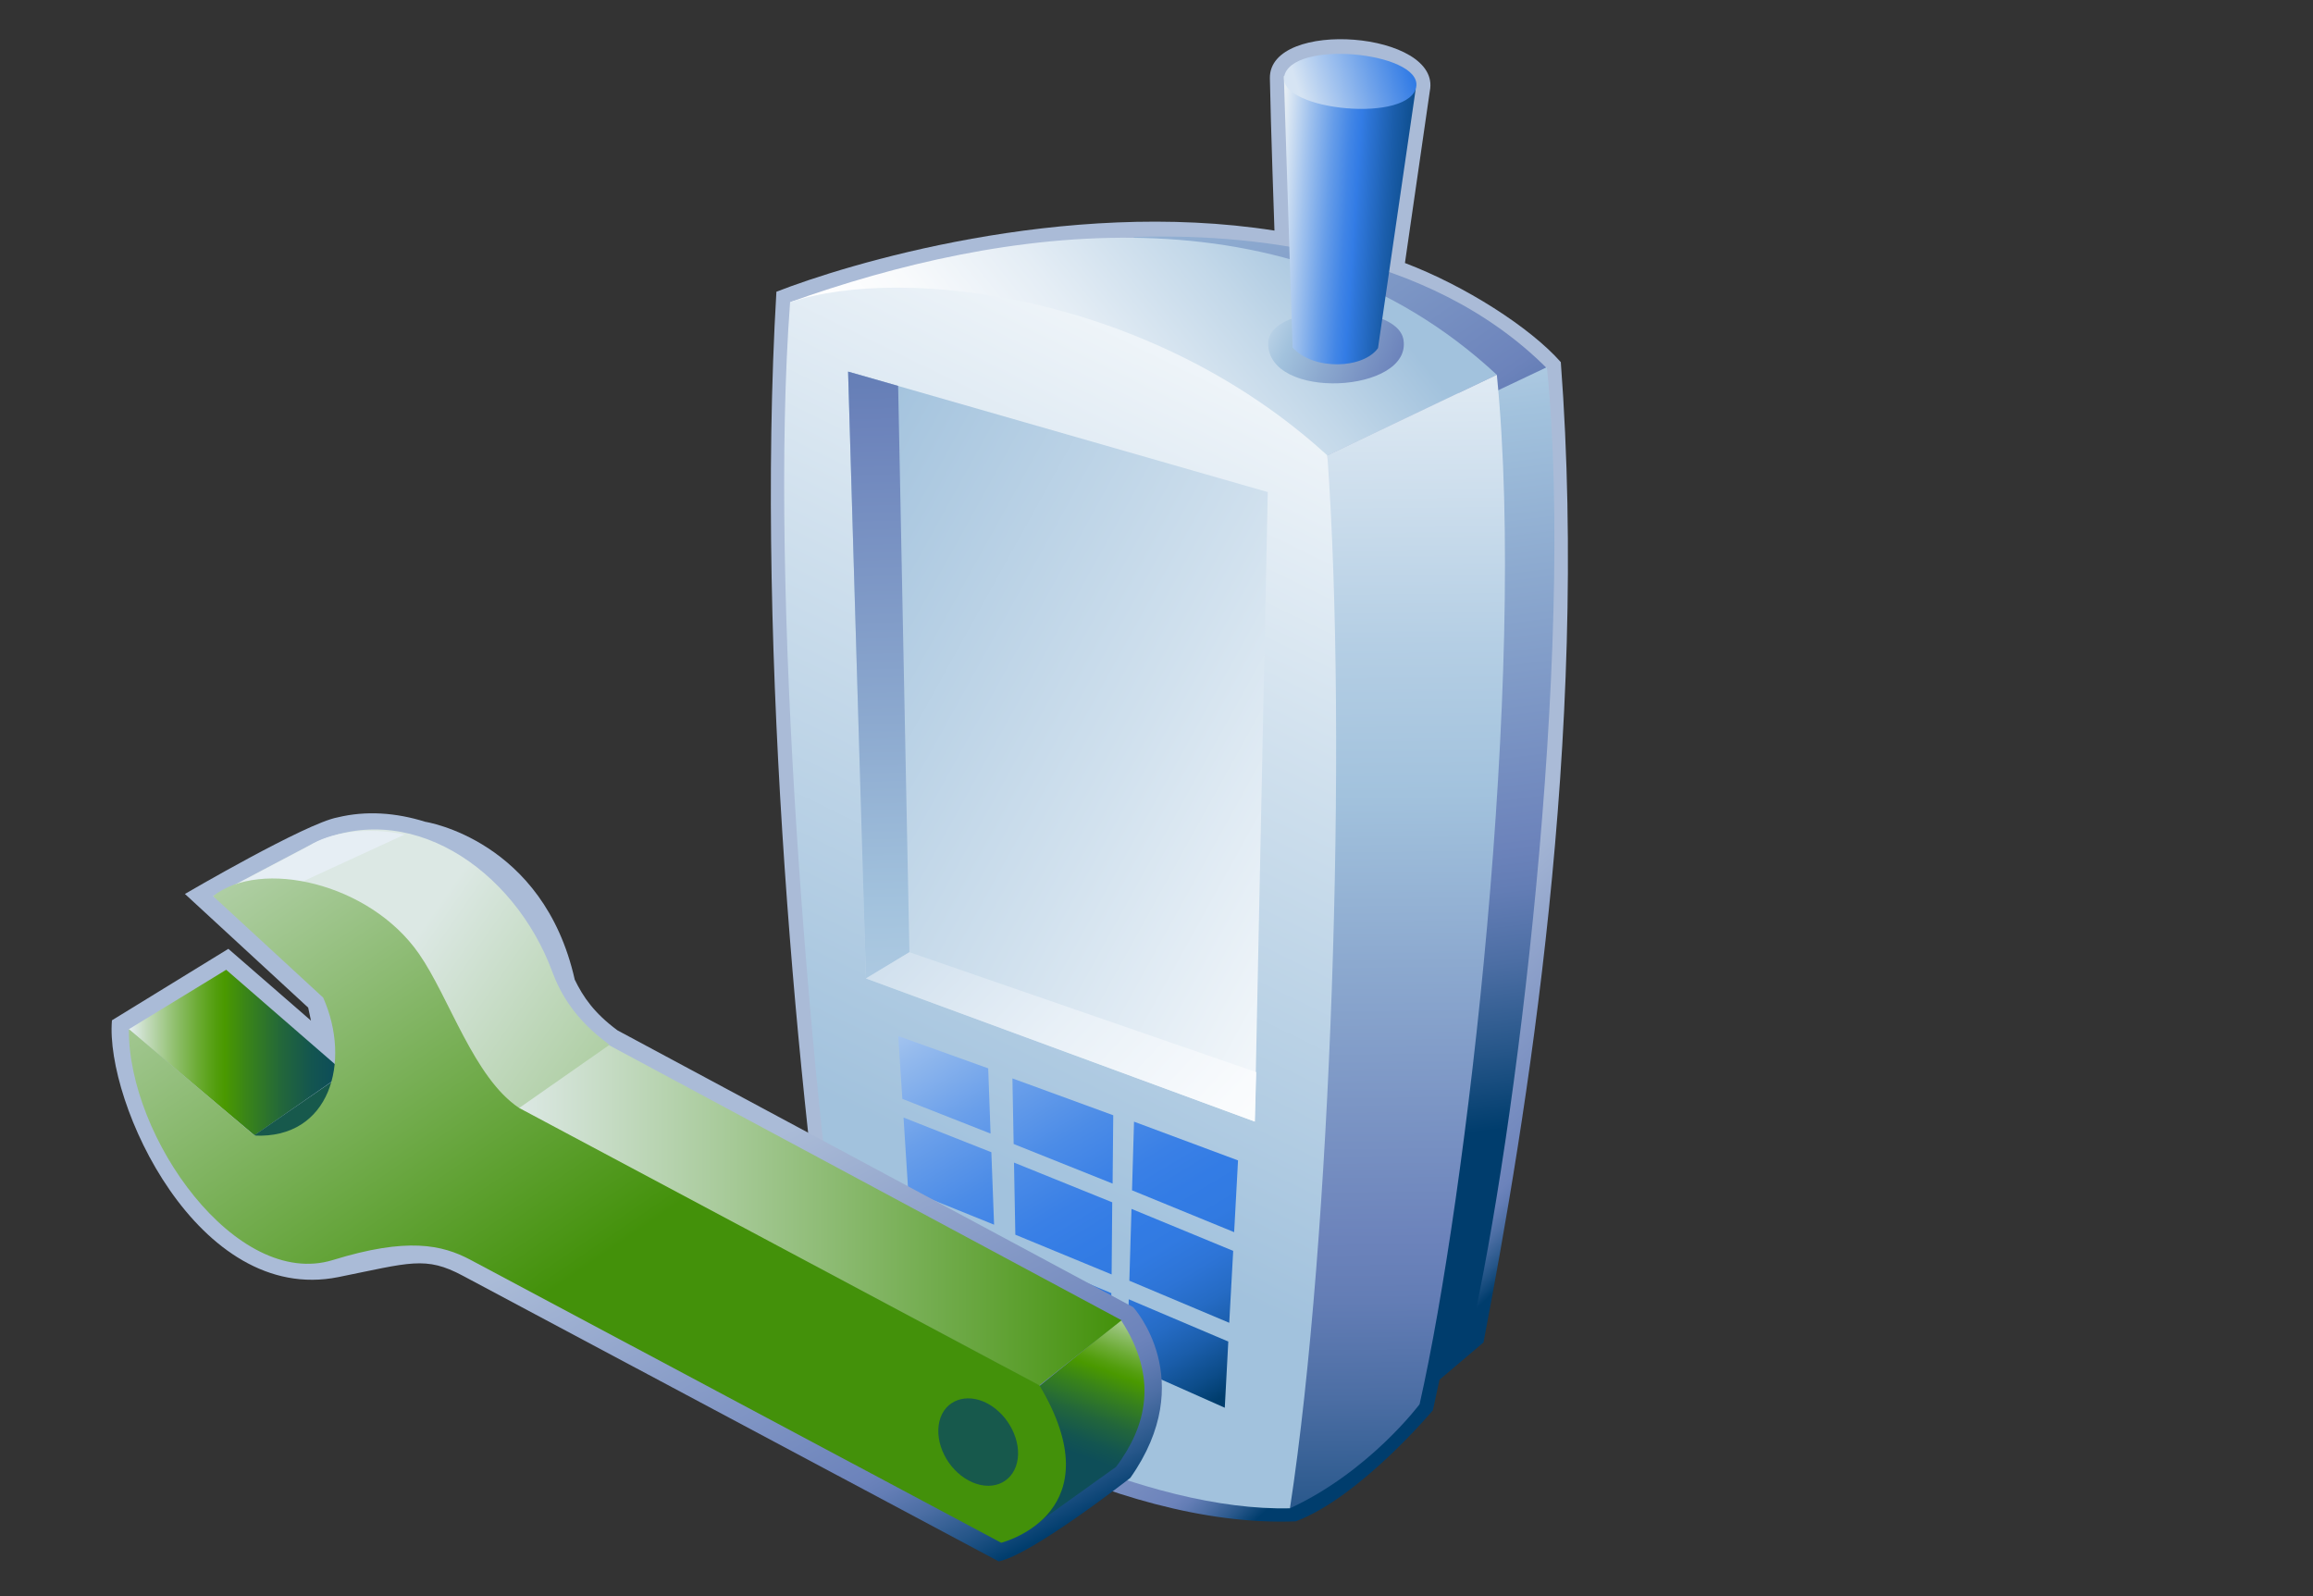 <?xml version="1.0" encoding="UTF-8"?>
<svg xmlns="http://www.w3.org/2000/svg" xmlns:xlink="http://www.w3.org/1999/xlink" contentScriptType="text/ecmascript" width="100" baseProfile="tiny" zoomAndPan="magnify" contentStyleType="text/css" viewBox="0 0 100 69" height="69" preserveAspectRatio="xMidYMid meet" version="1.1">
    <rect x="0" y="0" width="100" height="69" fill="#333333" stroke="none"/>
    <g>
        <g>
            <rect width="100" fill="none" height="69"/>
        </g>
        <g>
            <linearGradient x1="-635.15" gradientTransform="matrix(1 0 0 1 694.626 -1770.321)" y1="1811.704" x2="-624.521" gradientUnits="userSpaceOnUse" y2="1822.788" xlink:type="simple" xlink:actuate="onLoad" id="XMLID_844_" xlink:show="other">
                <stop stop-color="#aabbd7" offset="0"/>
                <stop stop-color="#92a5cc" offset="0.263"/>
                <stop stop-color="#6c83bb" offset="0.714"/>
                <stop stop-color="#637db5" offset="0.745"/>
                <stop stop-color="#4c6ea4" offset="0.794"/>
                <stop stop-color="#265689" offset="0.856"/>
                <stop stop-color="#003d6d" offset="0.91"/>
                <stop stop-color="#003d6d" offset="1"/>
            </linearGradient>
            <path fill="url(#XMLID_844_)" d="M 54.902 3.383 C 54.936 5.307 55.1 9.969 55.1 9.969 C 45.977 8.539 36.513 11.457 33.567 12.613 C 32.632 28.377 34.63 48.25 36.033 57.594 C 38.757 60.389 48.064 66.089 56.025 65.772 C 58.802 64.723 61.95 60.971 61.95 60.971 C 61.95 60.971 62.167 59.956 62.234 59.651 C 62.503 59.421 64.138 58.038 64.138 58.038 C 65.992 48.304 68.708 31.96 67.48 15.656 C 66.148 14.147 63.323 12.349 60.741 11.371 L 61.816 3.941 C 62.35 1.36 54.861 0.78 54.902 3.383 z "/>
            <g>
                <g>
                    <g>
                        <linearGradient x1="-643.48" gradientTransform="matrix(1 0 0 1 694.626 -1770.321)" y1="1773.739" x2="-627.812" gradientUnits="userSpaceOnUse" y2="1796.06" xlink:type="simple" xlink:actuate="onLoad" id="XMLID_845_" xlink:show="other">
                            <stop stop-color="#a2c2dd" offset="0"/>
                            <stop stop-color="#a2c2dd" offset="0.006"/>
                            <stop stop-color="#8ca9cf" offset="0.259"/>
                            <stop stop-color="#6c83bb" offset="0.674"/>
                            <stop stop-color="#637db5" offset="0.72"/>
                            <stop stop-color="#4c6ea4" offset="0.792"/>
                            <stop stop-color="#265689" offset="0.882"/>
                            <stop stop-color="#003d6d" offset="0.961"/>
                            <stop stop-color="#003d6d" offset="1"/>
                        </linearGradient>
                        <path fill="url(#XMLID_845_)" d="M 48.984 10.249 C 53.731 10.077 61.731 10.752 66.893 15.937 L 63.835 17.347 L 48.984 10.249 z "/>
                        <linearGradient x1="-634.719" gradientTransform="matrix(1 0 0 1 694.626 -1770.321)" y1="1775.895" x2="-629.179" gradientUnits="userSpaceOnUse" y2="1819.549" xlink:type="simple" xlink:actuate="onLoad" id="XMLID_846_" xlink:show="other">
                            <stop stop-color="#ffffff" offset="0"/>
                            <stop stop-color="#e4edf5" offset="0.075"/>
                            <stop stop-color="#b4cee4" offset="0.22"/>
                            <stop stop-color="#a2c2dd" offset="0.292"/>
                            <stop stop-color="#8ca9cf" offset="0.452"/>
                            <stop stop-color="#6c83bb" offset="0.714"/>
                            <stop stop-color="#637db5" offset="0.757"/>
                            <stop stop-color="#4c6ea4" offset="0.827"/>
                            <stop stop-color="#265689" offset="0.913"/>
                            <stop stop-color="#003d6d" offset="0.989"/>
                            <stop stop-color="#003d6d" offset="1"/>
                        </linearGradient>
                        <path fill="url(#XMLID_846_)" d="M 64.346 17.075 L 61.12 59.775 L 63.579 57.697 C 65.504 49.22 68.126 28.304 66.88 15.873 L 64.346 17.075 z "/>
                        <linearGradient x1="-652.691" gradientTransform="matrix(1 0 0 1 694.626 -1770.321)" y1="1790.988" x2="-638.348" gradientUnits="userSpaceOnUse" y2="1779.455" xlink:type="simple" xlink:actuate="onLoad" id="XMLID_847_" xlink:show="other">
                            <stop stop-color="#ffffff" offset="0"/>
                            <stop stop-color="#f8fafc" offset="0.174"/>
                            <stop stop-color="#e4edf5" offset="0.432"/>
                            <stop stop-color="#c3d8e9" offset="0.742"/>
                            <stop stop-color="#a2c2dd" offset="1"/>
                        </linearGradient>
                        <path fill="url(#XMLID_847_)" d="M 34.159 13.063 C 43.206 9.827 55.726 7.855 64.714 16.204 L 57.387 19.69 L 34.159 13.063 z "/>
                        <linearGradient x1="-634.57" gradientTransform="matrix(1 0 0 1 694.626 -1770.321)" y1="1778.895" x2="-633.879" gradientUnits="userSpaceOnUse" y2="1847.366" xlink:type="simple" xlink:actuate="onLoad" id="XMLID_848_" xlink:show="other">
                            <stop stop-color="#ffffff" offset="0"/>
                            <stop stop-color="#e4edf5" offset="0.096"/>
                            <stop stop-color="#b4cee4" offset="0.283"/>
                            <stop stop-color="#a2c2dd" offset="0.376"/>
                            <stop stop-color="#8ca9cf" offset="0.483"/>
                            <stop stop-color="#6c83bb" offset="0.657"/>
                            <stop stop-color="#637db5" offset="0.696"/>
                            <stop stop-color="#4c6ea4" offset="0.757"/>
                            <stop stop-color="#265689" offset="0.833"/>
                            <stop stop-color="#003d6d" offset="0.899"/>
                            <stop stop-color="#003d6d" offset="1"/>
                        </linearGradient>
                        <path fill="url(#XMLID_848_)" d="M 57.387 19.69 L 55.77 65.208 C 59.196 63.628 61.374 60.71 61.374 60.71 C 63.4 51.766 66.025 29.319 64.714 16.204 L 57.387 19.69 z "/>
                        <linearGradient x1="-641.479" gradientTransform="matrix(1 0 0 1 694.626 -1770.321)" y1="1783.299" x2="-631.501" gradientUnits="userSpaceOnUse" y2="1787.648" xlink:type="simple" xlink:actuate="onLoad" id="XMLID_849_" xlink:show="other">
                            <stop stop-color="#ffffff" offset="0"/>
                            <stop stop-color="#e4edf5" offset="0.073"/>
                            <stop stop-color="#b4cee4" offset="0.216"/>
                            <stop stop-color="#a2c2dd" offset="0.286"/>
                            <stop stop-color="#8ca9cf" offset="0.448"/>
                            <stop stop-color="#6c83bb" offset="0.714"/>
                            <stop stop-color="#637db5" offset="0.757"/>
                            <stop stop-color="#4c6ea4" offset="0.827"/>
                            <stop stop-color="#265689" offset="0.913"/>
                            <stop stop-color="#003d6d" offset="0.989"/>
                            <stop stop-color="#003d6d" offset="1"/>
                        </linearGradient>
                        <path fill="url(#XMLID_849_)" d="M 60.678 14.693 C 61.046 16.998 54.782 17.35 54.829 14.819 C 54.864 13.08 60.402 12.979 60.678 14.693 z "/>
                        <linearGradient x1="-639.428" gradientTransform="matrix(1 0 0 1 694.626 -1770.321)" y1="1779.746" x2="-631.877" gradientUnits="userSpaceOnUse" y2="1780.258" xlink:type="simple" xlink:actuate="onLoad" id="XMLID_850_" xlink:show="other">
                            <stop stop-color="#e6eef4" offset="0"/>
                            <stop stop-color="#a2c3ee" offset="0.144"/>
                            <stop stop-color="#669de9" offset="0.285"/>
                            <stop stop-color="#4185e6" offset="0.389"/>
                            <stop stop-color="#337ce5" offset="0.444"/>
                            <stop stop-color="#2f77db" offset="0.472"/>
                            <stop stop-color="#1b5eac" offset="0.623"/>
                            <stop stop-color="#0c4c8a" offset="0.756"/>
                            <stop stop-color="#034175" offset="0.866"/>
                            <stop stop-color="#003d6d" offset="0.938"/>
                            <stop stop-color="#003d6d" offset="1"/>
                        </linearGradient>
                        <path fill="url(#XMLID_850_)" d="M 55.505 3.286 C 55.505 3.286 55.885 14.995 55.883 15.024 C 56.785 16.028 58.938 15.95 59.577 15.049 L 61.206 3.853 L 55.505 3.286 z "/>
                        <linearGradient x1="-635.938" gradientTransform="matrix(1 0 0 1 694.626 -1770.321)" y1="1781.362" x2="-654.703" gradientUnits="userSpaceOnUse" y2="1819.779" xlink:type="simple" xlink:actuate="onLoad" id="XMLID_851_" xlink:show="other">
                            <stop stop-color="#ffffff" offset="0"/>
                            <stop stop-color="#d1e1ee" offset="0.474"/>
                            <stop stop-color="#a2c2dd" offset="1"/>
                        </linearGradient>
                        <path fill="url(#XMLID_851_)" d="M 34.159 13.063 C 39.19 11.421 49.843 12.787 57.387 19.69 C 58.274 32.061 57.555 53.553 55.77 65.208 C 49.678 65.359 41.089 61.273 36.558 57.339 C 35.062 46.936 33.217 25.504 34.159 13.063 z "/>
                        <linearGradient x1="-632.126" gradientTransform="matrix(1 0 0 1 694.626 -1770.321)" y1="1811.165" x2="-661.389" gradientUnits="userSpaceOnUse" y2="1794.981" xlink:type="simple" xlink:actuate="onLoad" id="XMLID_852_" xlink:show="other">
                            <stop stop-color="#ffffff" offset="0"/>
                            <stop stop-color="#d1e1ee" offset="0.474"/>
                            <stop stop-color="#a2c2dd" offset="1"/>
                        </linearGradient>
                        <polygon fill="url(#XMLID_852_)" points="36.666,16.065 37.439,42.301 54.249,48.488 54.811,21.274      "/>
                        <linearGradient x1="-655.72" gradientTransform="matrix(1 0 0 1 694.626 -1770.321)" y1="1832.151" x2="-657.271" gradientUnits="userSpaceOnUse" y2="1771.207" xlink:type="simple" xlink:actuate="onLoad" id="XMLID_853_" xlink:show="other">
                            <stop stop-color="#ffffff" offset="0"/>
                            <stop stop-color="#e4edf5" offset="0.096"/>
                            <stop stop-color="#b4cee4" offset="0.283"/>
                            <stop stop-color="#a2c2dd" offset="0.376"/>
                            <stop stop-color="#8ca9cf" offset="0.504"/>
                            <stop stop-color="#6c83bb" offset="0.714"/>
                            <stop stop-color="#637db5" offset="0.757"/>
                            <stop stop-color="#4c6ea4" offset="0.827"/>
                            <stop stop-color="#265689" offset="0.913"/>
                            <stop stop-color="#003d6d" offset="0.989"/>
                            <stop stop-color="#003d6d" offset="1"/>
                        </linearGradient>
                        <polygon fill="url(#XMLID_853_)" points="39.318,41.167 38.83,16.683 36.666,16.065 37.439,42.301      "/>
                        <linearGradient x1="-639.099" gradientTransform="matrix(1 0 0 1 694.626 -1770.321)" y1="1823.755" x2="-662.753" gradientUnits="userSpaceOnUse" y2="1801.431" xlink:type="simple" xlink:actuate="onLoad" id="XMLID_854_" xlink:show="other">
                            <stop stop-color="#ffffff" offset="0"/>
                            <stop stop-color="#f9fbfd" offset="0.176"/>
                            <stop stop-color="#e8f0f7" offset="0.413"/>
                            <stop stop-color="#ccddec" offset="0.685"/>
                            <stop stop-color="#a5c4de" offset="0.98"/>
                            <stop stop-color="#a2c2dd" offset="1"/>
                        </linearGradient>
                        <polygon fill="url(#XMLID_854_)" points="37.439,42.301 39.318,41.167 54.314,46.352 54.249,48.488      "/>
                        <linearGradient x1="-638.375" gradientTransform="matrix(1 0 0 1 694.626 -1770.321)" y1="1774.531" x2="-633.79" gradientUnits="userSpaceOnUse" y2="1773.052" xlink:type="simple" xlink:actuate="onLoad" id="XMLID_855_" xlink:show="other">
                            <stop stop-color="#d6e4f3" offset="0"/>
                            <stop stop-color="#337ce5" offset="1"/>
                        </linearGradient>
                        <path fill="url(#XMLID_855_)" d="M 61.206 3.853 C 60.665 5.371 54.96 4.696 55.557 3.18 C 56.16 1.681 61.714 2.324 61.206 3.853 z "/>
                        <g>
                            <linearGradient x1="-653.5" gradientTransform="matrix(1 0 0 1 694.626 -1770.321)" y1="1808.503" x2="-640.59" gradientUnits="userSpaceOnUse" y2="1829.978" xlink:type="simple" xlink:actuate="onLoad" id="XMLID_856_" xlink:show="other">
                                <stop stop-color="#e6eef4" offset="0"/>
                                <stop stop-color="#c9dcf2" offset="0.071"/>
                                <stop stop-color="#94baed" offset="0.218"/>
                                <stop stop-color="#6a9fea" offset="0.354"/>
                                <stop stop-color="#4c8ce7" offset="0.478"/>
                                <stop stop-color="#3a80e6" offset="0.583"/>
                                <stop stop-color="#337ce5" offset="0.657"/>
                                <stop stop-color="#317ae1" offset="0.726"/>
                                <stop stop-color="#2d74d6" offset="0.787"/>
                                <stop stop-color="#256bc4" offset="0.847"/>
                                <stop stop-color="#1a5daa" offset="0.904"/>
                                <stop stop-color="#0c4c89" offset="0.961"/>
                                <stop stop-color="#003d6d" offset="1"/>
                            </linearGradient>
                            <polygon fill="url(#XMLID_856_)" points="48.826,55.369 53.145,57.188 53.316,54.079 48.919,52.264       "/>
                            <linearGradient x1="-651.656" gradientTransform="matrix(1 0 0 1 694.626 -1770.321)" y1="1807.391" x2="-638.744" gradientUnits="userSpaceOnUse" y2="1828.868" xlink:type="simple" xlink:actuate="onLoad" id="XMLID_857_" xlink:show="other">
                                <stop stop-color="#e6eef4" offset="0"/>
                                <stop stop-color="#c9dcf2" offset="0.071"/>
                                <stop stop-color="#94baed" offset="0.218"/>
                                <stop stop-color="#6a9fea" offset="0.354"/>
                                <stop stop-color="#4c8ce7" offset="0.478"/>
                                <stop stop-color="#3a80e6" offset="0.583"/>
                                <stop stop-color="#337ce5" offset="0.657"/>
                                <stop stop-color="#317ae1" offset="0.726"/>
                                <stop stop-color="#2d74d6" offset="0.787"/>
                                <stop stop-color="#256bc4" offset="0.847"/>
                                <stop stop-color="#1a5daa" offset="0.904"/>
                                <stop stop-color="#0c4c89" offset="0.961"/>
                                <stop stop-color="#003d6d" offset="1"/>
                            </linearGradient>
                            <polygon fill="url(#XMLID_857_)" points="53.357,53.27 53.525,50.168 49.028,48.493 48.942,51.461       "/>
                            <linearGradient x1="-655.28" gradientTransform="matrix(1 0 0 1 694.626 -1770.321)" y1="1809.57" x2="-642.37" gradientUnits="userSpaceOnUse" y2="1831.045" xlink:type="simple" xlink:actuate="onLoad" id="XMLID_858_" xlink:show="other">
                                <stop stop-color="#e6eef4" offset="0"/>
                                <stop stop-color="#c9dcf2" offset="0.071"/>
                                <stop stop-color="#94baed" offset="0.218"/>
                                <stop stop-color="#6a9fea" offset="0.354"/>
                                <stop stop-color="#4c8ce7" offset="0.478"/>
                                <stop stop-color="#3a80e6" offset="0.583"/>
                                <stop stop-color="#337ce5" offset="0.657"/>
                                <stop stop-color="#317ae1" offset="0.726"/>
                                <stop stop-color="#2d74d6" offset="0.787"/>
                                <stop stop-color="#256bc4" offset="0.847"/>
                                <stop stop-color="#1a5daa" offset="0.904"/>
                                <stop stop-color="#0c4c89" offset="0.961"/>
                                <stop stop-color="#003d6d" offset="1"/>
                            </linearGradient>
                            <polygon fill="url(#XMLID_858_)" points="48.8,56.172 48.724,58.982 52.952,60.861 53.104,57.999       "/>
                            <linearGradient x1="-659.045" gradientTransform="matrix(1 0 0 1 694.626 -1770.321)" y1="1811.837" x2="-646.137" gradientUnits="userSpaceOnUse" y2="1833.307" xlink:type="simple" xlink:actuate="onLoad" id="XMLID_859_" xlink:show="other">
                                <stop stop-color="#e6eef4" offset="0"/>
                                <stop stop-color="#c9dcf2" offset="0.071"/>
                                <stop stop-color="#94baed" offset="0.218"/>
                                <stop stop-color="#6a9fea" offset="0.354"/>
                                <stop stop-color="#4c8ce7" offset="0.478"/>
                                <stop stop-color="#3a80e6" offset="0.583"/>
                                <stop stop-color="#337ce5" offset="0.657"/>
                                <stop stop-color="#317ae1" offset="0.726"/>
                                <stop stop-color="#2d74d6" offset="0.787"/>
                                <stop stop-color="#256bc4" offset="0.847"/>
                                <stop stop-color="#1a5daa" offset="0.904"/>
                                <stop stop-color="#0c4c89" offset="0.961"/>
                                <stop stop-color="#003d6d" offset="1"/>
                            </linearGradient>
                            <polygon fill="url(#XMLID_859_)" points="42.86,49.814 39.063,48.314 39.263,51.447 42.978,52.947       "/>
                            <linearGradient x1="-654.646" gradientTransform="matrix(1 0 0 1 694.626 -1770.321)" y1="1809.183" x2="-641.729" gradientUnits="userSpaceOnUse" y2="1830.669" xlink:type="simple" xlink:actuate="onLoad" id="XMLID_860_" xlink:show="other">
                                <stop stop-color="#e6eef4" offset="0"/>
                                <stop stop-color="#c9dcf2" offset="0.071"/>
                                <stop stop-color="#94baed" offset="0.218"/>
                                <stop stop-color="#6a9fea" offset="0.354"/>
                                <stop stop-color="#4c8ce7" offset="0.478"/>
                                <stop stop-color="#3a80e6" offset="0.583"/>
                                <stop stop-color="#337ce5" offset="0.657"/>
                                <stop stop-color="#317ae1" offset="0.726"/>
                                <stop stop-color="#2d74d6" offset="0.787"/>
                                <stop stop-color="#256bc4" offset="0.847"/>
                                <stop stop-color="#1a5daa" offset="0.904"/>
                                <stop stop-color="#0c4c89" offset="0.961"/>
                                <stop stop-color="#003d6d" offset="1"/>
                            </linearGradient>
                            <polygon fill="url(#XMLID_860_)" points="48.102,51.171 48.13,48.216 43.771,46.622 43.824,49.458       "/>
                            <linearGradient x1="-657.519" gradientTransform="matrix(1 0 0 1 694.626 -1770.321)" y1="1810.913" x2="-644.606" gradientUnits="userSpaceOnUse" y2="1832.393" xlink:type="simple" xlink:actuate="onLoad" id="XMLID_861_" xlink:show="other">
                                <stop stop-color="#e6eef4" offset="0"/>
                                <stop stop-color="#c9dcf2" offset="0.071"/>
                                <stop stop-color="#94baed" offset="0.218"/>
                                <stop stop-color="#6a9fea" offset="0.354"/>
                                <stop stop-color="#4c8ce7" offset="0.478"/>
                                <stop stop-color="#3a80e6" offset="0.583"/>
                                <stop stop-color="#337ce5" offset="0.657"/>
                                <stop stop-color="#317ae1" offset="0.726"/>
                                <stop stop-color="#2d74d6" offset="0.787"/>
                                <stop stop-color="#256bc4" offset="0.847"/>
                                <stop stop-color="#1a5daa" offset="0.904"/>
                                <stop stop-color="#0c4c89" offset="0.961"/>
                                <stop stop-color="#003d6d" offset="1"/>
                            </linearGradient>
                            <polygon fill="url(#XMLID_861_)" points="42.724,46.188 38.834,44.792 39.012,47.507 42.826,49.008       "/>
                            <linearGradient x1="-657.981" gradientTransform="matrix(1 0 0 1 694.626 -1770.321)" y1="1811.185" x2="-645.064" gradientUnits="userSpaceOnUse" y2="1832.67" xlink:type="simple" xlink:actuate="onLoad" id="XMLID_862_" xlink:show="other">
                                <stop stop-color="#e6eef4" offset="0"/>
                                <stop stop-color="#c9dcf2" offset="0.071"/>
                                <stop stop-color="#94baed" offset="0.218"/>
                                <stop stop-color="#6a9fea" offset="0.354"/>
                                <stop stop-color="#4c8ce7" offset="0.478"/>
                                <stop stop-color="#3a80e6" offset="0.583"/>
                                <stop stop-color="#337ce5" offset="0.657"/>
                                <stop stop-color="#317ae1" offset="0.726"/>
                                <stop stop-color="#2d74d6" offset="0.787"/>
                                <stop stop-color="#256bc4" offset="0.847"/>
                                <stop stop-color="#1a5daa" offset="0.904"/>
                                <stop stop-color="#0c4c89" offset="0.961"/>
                                <stop stop-color="#003d6d" offset="1"/>
                            </linearGradient>
                            <polygon fill="url(#XMLID_862_)" points="43.965,56.96 48.016,58.723 48.047,55.906 43.914,54.188       "/>
                            <linearGradient x1="-660.571" gradientTransform="matrix(1 0 0 1 694.626 -1770.321)" y1="1812.744" x2="-647.656" gradientUnits="userSpaceOnUse" y2="1834.226" xlink:type="simple" xlink:actuate="onLoad" id="XMLID_863_" xlink:show="other">
                                <stop stop-color="#e6eef4" offset="0"/>
                                <stop stop-color="#c9dcf2" offset="0.071"/>
                                <stop stop-color="#94baed" offset="0.218"/>
                                <stop stop-color="#6a9fea" offset="0.354"/>
                                <stop stop-color="#4c8ce7" offset="0.478"/>
                                <stop stop-color="#3a80e6" offset="0.583"/>
                                <stop stop-color="#337ce5" offset="0.657"/>
                                <stop stop-color="#317ae1" offset="0.726"/>
                                <stop stop-color="#2d74d6" offset="0.787"/>
                                <stop stop-color="#256bc4" offset="0.847"/>
                                <stop stop-color="#1a5daa" offset="0.904"/>
                                <stop stop-color="#0c4c89" offset="0.961"/>
                                <stop stop-color="#003d6d" offset="1"/>
                            </linearGradient>
                            <polygon fill="url(#XMLID_863_)" points="43.004,53.764 39.313,52.26 39.484,54.995 43.104,56.538       "/>
                            <linearGradient x1="-656.331" gradientTransform="matrix(1 0 0 1 694.626 -1770.321)" y1="1810.199" x2="-643.418" gradientUnits="userSpaceOnUse" y2="1831.679" xlink:type="simple" xlink:actuate="onLoad" id="XMLID_864_" xlink:show="other">
                                <stop stop-color="#e6eef4" offset="0"/>
                                <stop stop-color="#c9dcf2" offset="0.071"/>
                                <stop stop-color="#94baed" offset="0.218"/>
                                <stop stop-color="#6a9fea" offset="0.354"/>
                                <stop stop-color="#4c8ce7" offset="0.478"/>
                                <stop stop-color="#3a80e6" offset="0.583"/>
                                <stop stop-color="#337ce5" offset="0.657"/>
                                <stop stop-color="#317ae1" offset="0.726"/>
                                <stop stop-color="#2d74d6" offset="0.787"/>
                                <stop stop-color="#256bc4" offset="0.847"/>
                                <stop stop-color="#1a5daa" offset="0.904"/>
                                <stop stop-color="#0c4c89" offset="0.961"/>
                                <stop stop-color="#003d6d" offset="1"/>
                            </linearGradient>
                            <polygon fill="url(#XMLID_864_)" points="43.839,50.262 43.897,53.38 48.06,55.098 48.086,51.979       "/>
                            <linearGradient x1="-659.581" gradientTransform="matrix(1 0 0 1 694.626 -1770.321)" y1="1812.147" x2="-646.667" gradientUnits="userSpaceOnUse" y2="1833.628" xlink:type="simple" xlink:actuate="onLoad" id="XMLID_865_" xlink:show="other">
                                <stop stop-color="#e6eef4" offset="0"/>
                                <stop stop-color="#c9dcf2" offset="0.071"/>
                                <stop stop-color="#94baed" offset="0.218"/>
                                <stop stop-color="#6a9fea" offset="0.354"/>
                                <stop stop-color="#4c8ce7" offset="0.478"/>
                                <stop stop-color="#3a80e6" offset="0.583"/>
                                <stop stop-color="#337ce5" offset="0.657"/>
                                <stop stop-color="#317ae1" offset="0.726"/>
                                <stop stop-color="#2d74d6" offset="0.787"/>
                                <stop stop-color="#256bc4" offset="0.847"/>
                                <stop stop-color="#1a5daa" offset="0.904"/>
                                <stop stop-color="#0c4c89" offset="0.961"/>
                                <stop stop-color="#003d6d" offset="1"/>
                            </linearGradient>
                            <polygon fill="url(#XMLID_865_)" points="43.98,57.779 44.033,60.622 47.977,62.461 48.008,59.541       "/>
                        </g>
                    </g>
                </g>
            </g>
        </g>
        <g>
            <linearGradient x1="-667.318" gradientTransform="matrix(1 0 0 1 694.626 -1770.321)" y1="1822.624" x2="-657.834" gradientUnits="userSpaceOnUse" y2="1841.305" xlink:type="simple" xlink:actuate="onLoad" id="XMLID_866_" xlink:show="other">
                <stop stop-color="#aabbd7" offset="0"/>
                <stop stop-color="#92a5cc" offset="0.263"/>
                <stop stop-color="#6c83bb" offset="0.714"/>
                <stop stop-color="#637db5" offset="0.757"/>
                <stop stop-color="#4c6ea4" offset="0.827"/>
                <stop stop-color="#265689" offset="0.913"/>
                <stop stop-color="#003d6d" offset="0.989"/>
                <stop stop-color="#003d6d" offset="1"/>
            </linearGradient>
            <path fill="url(#XMLID_866_)" d="M 24.849 42.355 C 25.219 43.113 25.686 43.795 26.691 44.542 L 48.994 56.514 C 48.994 56.514 51.863 59.643 48.868 63.893 C 48.868 63.893 44.635 67.204 43.179 67.504 C 43.179 67.504 20.007 55.15 20.002 55.15 C 18.396 54.293 17.726 54.588 14.626 55.213 C 8.553 56.434 4.537 47.67 4.84 44.111 L 9.873 41.021 L 13.445 44.125 L 13.324 43.562 L 7.995 38.648 C 7.995 38.648 13.235 35.584 14.596 35.338 C 15.826 35.039 17.118 35.131 18.384 35.528 C 18.383 35.529 23.486 36.298 24.849 42.355 z "/>
            <g>
                <g>
                    <g>
                        <g>
                            <g>
                                <linearGradient x1="-689.064" gradientTransform="matrix(1 0 0 -1 694.626 1064.969)" y1="1019.465" x2="-679.727" gradientUnits="userSpaceOnUse" y2="1019.465" xlink:type="simple" xlink:actuate="onLoad" id="XMLID_867_" xlink:show="other">
                                    <stop stop-color="#e6eef4" offset="0"/>
                                    <stop stop-color="#c6dcc1" offset="0.077"/>
                                    <stop stop-color="#91c06f" offset="0.211"/>
                                    <stop stop-color="#6bab33" offset="0.321"/>
                                    <stop stop-color="#539e0e" offset="0.401"/>
                                    <stop stop-color="#4a9900" offset="0.444"/>
                                    <stop stop-color="#398419" offset="0.547"/>
                                    <stop stop-color="#22663b" offset="0.713"/>
                                    <stop stop-color="#135550" offset="0.849"/>
                                    <stop stop-color="#0e4e58" offset="0.938"/>
                                    <stop stop-color="#0e4e58" offset="1"/>
                                </linearGradient>
                                <polygon fill="url(#XMLID_867_)" points="5.562,44.502 11.003,49.083 14.899,46.372 9.779,41.926        "/>
                                <polygon fill="#17594c" points="10.988,49.086 15.683,50.857 14.309,46.793        "/>
                                <linearGradient x1="-676.812" gradientTransform="matrix(1 0 0 1 694.626 -1770.321)" y1="1811.008" x2="-649.66" gradientUnits="userSpaceOnUse" y2="1829.886" xlink:type="simple" xlink:actuate="onLoad" id="XMLID_868_" xlink:show="other">
                                    <stop stop-color="#dce8e4" offset="0"/>
                                    <stop stop-color="#43910a" offset="1"/>
                                </linearGradient>
                                <path fill="url(#XMLID_868_)" d="M 9.219 38.738 L 41.802 62.521 L 26.293 45.126 C 24.886 44.091 24.239 42.982 23.884 42.029 C 22.236 37.549 17.592 34.405 13.372 36.55 L 9.219 38.738 z "/>
                                <linearGradient x1="-676.337" gradientTransform="matrix(1 0 0 1 694.626 -1770.321)" y1="1811.177" x2="-647.576" gradientUnits="userSpaceOnUse" y2="1831.174" xlink:type="simple" xlink:actuate="onLoad" id="XMLID_869_" xlink:show="other">
                                    <stop stop-color="#e6eef4" offset="0"/>
                                    <stop stop-color="#337ce5" offset="0.506"/>
                                    <stop stop-color="#0d4d8c" offset="1"/>
                                </linearGradient>
                                <path fill="url(#XMLID_869_)" d="M 17.489 36.081 C 15.925 35.727 14.216 35.99 13.362 36.572 L 9.212 38.761 L 13.107 38.101 L 17.489 36.081 z "/>
                                <linearGradient x1="-645.759" gradientTransform="matrix(1 0 0 1 694.626 -1770.321)" y1="1826.308" x2="-648.452" gradientUnits="userSpaceOnUse" y2="1833.546" xlink:type="simple" xlink:actuate="onLoad" id="XMLID_870_" xlink:show="other">
                                    <stop stop-color="#e6eef4" offset="0"/>
                                    <stop stop-color="#c6dcc1" offset="0.077"/>
                                    <stop stop-color="#91c06f" offset="0.211"/>
                                    <stop stop-color="#6bab33" offset="0.321"/>
                                    <stop stop-color="#539e0e" offset="0.401"/>
                                    <stop stop-color="#4a9900" offset="0.444"/>
                                    <stop stop-color="#398419" offset="0.547"/>
                                    <stop stop-color="#22663b" offset="0.713"/>
                                    <stop stop-color="#135550" offset="0.849"/>
                                    <stop stop-color="#0e4e58" offset="0.938"/>
                                    <stop stop-color="#0e4e58" offset="1"/>
                                </linearGradient>
                                <path fill="url(#XMLID_870_)" d="M 44.94 59.922 L 44.814 65.877 L 48.258 63.412 C 49.558 61.662 50.102 59.583 48.464 57.072 L 44.94 59.922 z "/>
                                <linearGradient x1="-672.197" gradientTransform="matrix(1 0 0 -1 694.626 1064.969)" y1="1012.424" x2="-646.135" gradientUnits="userSpaceOnUse" y2="1012.424" xlink:type="simple" xlink:actuate="onLoad" id="XMLID_871_" xlink:show="other">
                                    <stop stop-color="#dce8e4" offset="0"/>
                                    <stop stop-color="#43910a" offset="1"/>
                                </linearGradient>
                                <polygon fill="url(#XMLID_871_)" points="22.429,47.913 26.33,45.186 48.491,57.079 44.922,59.904        "/>
                                <linearGradient x1="-686.894" gradientTransform="matrix(1 0 0 1 694.626 -1770.321)" y1="1798.556" x2="-668.878" gradientUnits="userSpaceOnUse" y2="1824.821" xlink:type="simple" xlink:actuate="onLoad" id="XMLID_872_" xlink:show="other">
                                    <stop stop-color="#dce8e4" offset="0"/>
                                    <stop stop-color="#43910a" offset="1"/>
                                </linearGradient>
                                <path fill="url(#XMLID_872_)" d="M 44.94 59.893 C 48.181 65.331 43.533 66.629 43.287 66.698 C 42.204 66.12 21.575 55.123 20.34 54.466 C 19.112 53.813 17.604 53.483 14.391 54.475 C 10.214 55.758 5.53 49.17 5.572 44.491 L 11.006 49.095 C 14.266 49.246 15.203 45.906 13.973 43.131 L 9.213 38.743 C 11.262 37.114 15.977 38.159 18.111 41.231 C 19.427 43.121 20.483 46.598 22.445 47.901 L 44.94 59.893 z "/>
                                <path fill="#17594c" d="M 41.885 64.01 C 42.811 64.503 43.743 64.16 43.969 63.237 C 44.188 62.323 43.617 61.174 42.693 60.676 C 41.774 60.19 40.835 60.533 40.614 61.449 C 40.393 62.377 40.96 63.518 41.885 64.01 "/>
                            </g>
                        </g>
                    </g>
                </g>
            </g>
        </g>
    </g>
</svg>

